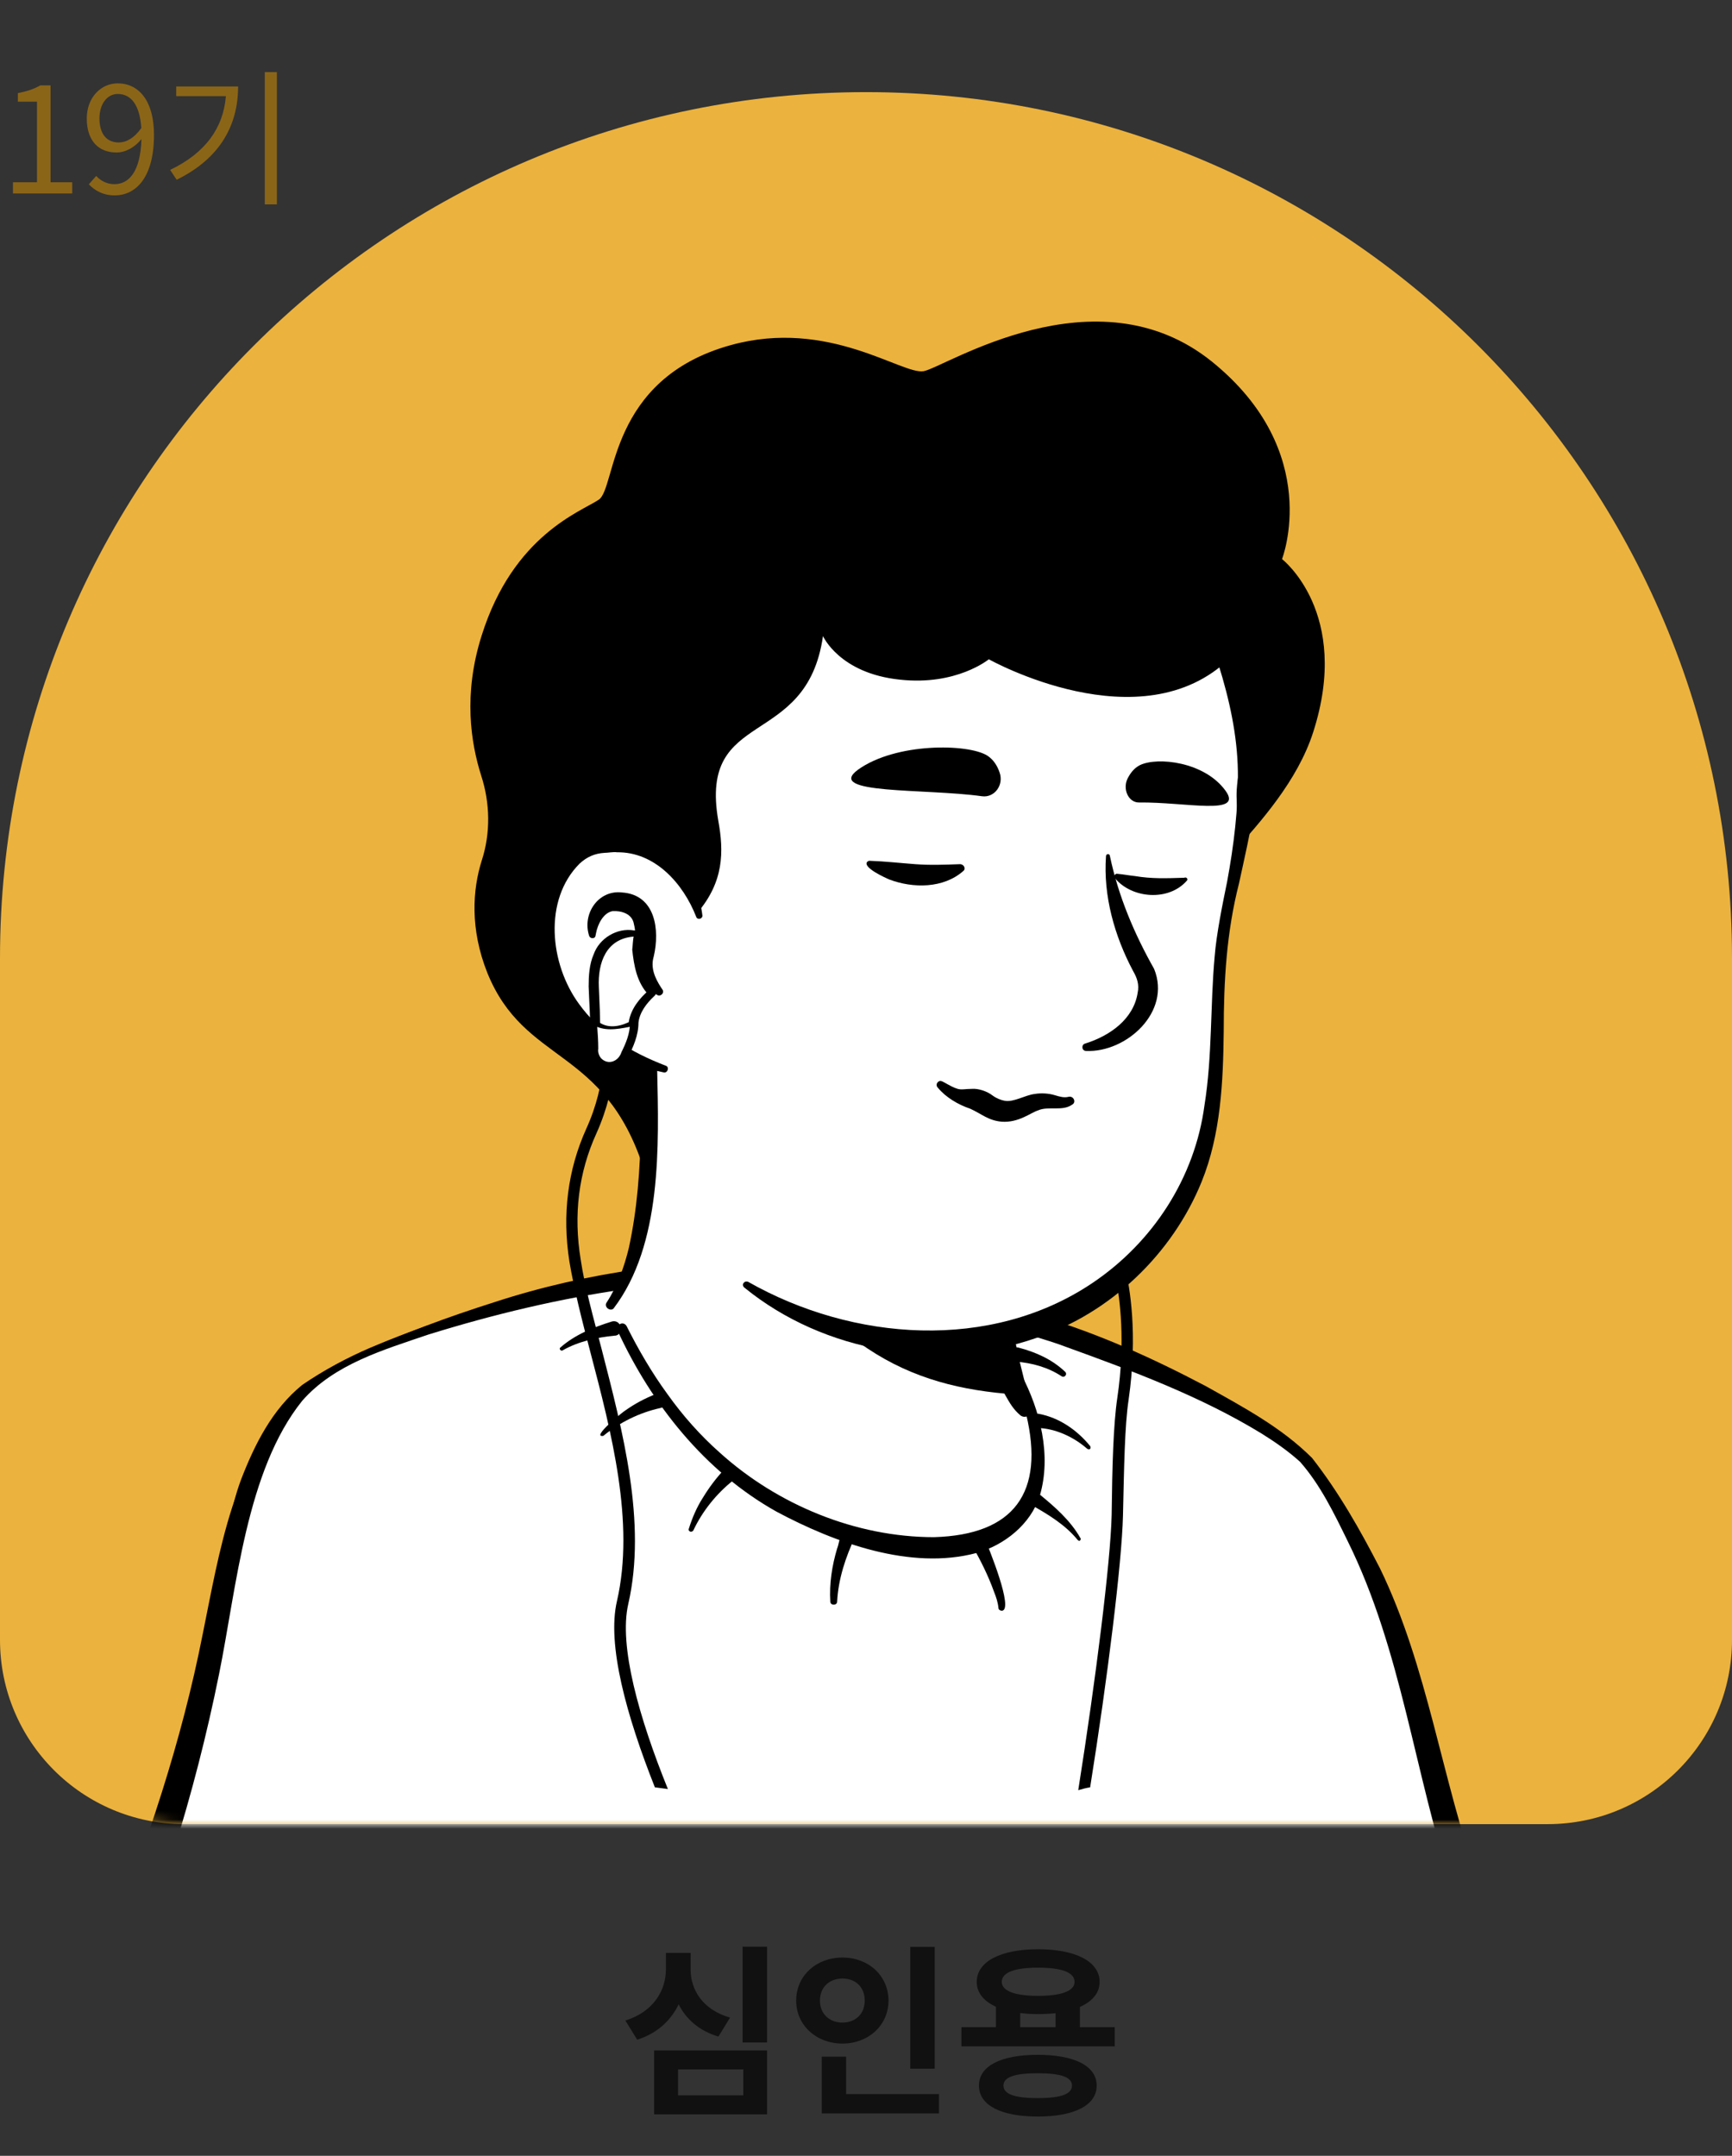 <svg width="188" height="234" viewBox="0 0 188 234" fill="none" xmlns="http://www.w3.org/2000/svg">
<rect x="0" y="0" width="188" height="234" fill="#333333" stroke="none"/>
<path d="M79.242 219C76.262 218.14 74.962 215.98 74.962 213.76V211.98H72.282V213.76C72.282 216.02 70.962 218.36 67.882 219.32L69.162 221.4C71.322 220.72 72.822 219.32 73.662 217.56C74.482 219.18 75.902 220.44 77.982 221.06L79.242 219ZM73.602 224.62H80.682V227.44H73.602V224.62ZM71.002 229.5H83.262V222.56H71.002V229.5ZM80.602 211.3V221.7H83.262V211.3H80.602ZM101.461 211.32H98.801V224.54H101.461V211.32ZM89.001 217.16C89.001 215.64 90.081 214.76 91.441 214.76C92.821 214.76 93.861 215.64 93.861 217.16C93.861 218.64 92.821 219.54 91.441 219.54C90.081 219.54 89.001 218.64 89.001 217.16ZM96.441 217.16C96.441 214.44 94.261 212.48 91.441 212.48C88.621 212.48 86.421 214.44 86.421 217.16C86.421 219.84 88.621 221.82 91.441 221.82C94.261 221.82 96.441 219.84 96.441 217.16ZM91.841 227.3V223.24H89.201V229.4H101.921V227.3H91.841ZM112.639 227.74C110.179 227.74 108.919 227.32 108.919 226.38C108.919 225.44 110.179 225.04 112.639 225.04C115.099 225.04 116.359 225.44 116.359 226.38C116.359 227.32 115.099 227.74 112.639 227.74ZM112.639 223.04C108.659 223.04 106.259 224.24 106.259 226.38C106.259 228.52 108.659 229.74 112.639 229.74C116.619 229.74 119.039 228.52 119.039 226.38C119.039 224.24 116.619 223.04 112.639 223.04ZM110.739 218.5C111.339 218.58 111.979 218.62 112.679 218.62C113.359 218.62 113.999 218.58 114.579 218.52V220.04H110.739V218.5ZM112.679 213.58C115.199 213.58 116.639 214.08 116.639 215.12C116.639 216.12 115.199 216.64 112.679 216.64C110.179 216.64 108.739 216.12 108.739 215.12C108.739 214.08 110.179 213.58 112.679 213.58ZM117.219 220.04V217.84C118.579 217.24 119.359 216.32 119.359 215.12C119.359 212.92 116.759 211.58 112.679 211.58C108.619 211.58 106.019 212.92 106.019 215.12C106.019 216.3 106.779 217.22 108.099 217.82V220.04H104.359V222.12H120.999V220.04H117.219Z" fill="#111111"/>
<path d="M0 104C0 52.085 42.085 10 94 10V10C145.915 10 188 52.085 188 104V178C188 189.046 179.046 198 168 198H20C8.954 198 0 189.046 0 178V104Z" fill="#EBB23D"/>
<mask id="mask0_354_3431" style="mask-type:alpha" maskUnits="userSpaceOnUse" x="0" y="10" width="188" height="188">
<path d="M0 10H188V178C188 189.046 179.046 198 168 198H20C8.954 198 0 189.046 0 178V10Z" fill="#D9D9D9"/>
</mask>
<g mask="url(#mask0_354_3431)">
<path d="M145.055 181.043C144.625 181.35 144.133 181.657 143.703 181.965C143.212 182.272 142.782 182.579 142.29 182.825C141.86 183.071 141.491 183.316 141.061 183.562C141 183.623 140.938 183.623 140.877 183.685C139.464 184.545 137.989 185.344 136.515 186.081C136.085 186.327 135.593 186.572 135.163 186.757C135.163 186.757 135.102 186.818 135.04 186.818C134.549 187.064 134.057 187.31 133.566 187.555C132.583 188.047 131.538 188.477 130.555 188.907C130.064 189.153 129.511 189.337 129.02 189.522C128.528 189.706 127.975 189.952 127.484 190.136C126.992 190.32 126.439 190.566 125.948 190.75C125.948 190.75 125.948 190.75 125.886 190.75C125.395 190.935 124.842 191.119 124.35 191.303C123.244 191.672 122.077 192.04 120.971 192.409C120.603 192.532 120.172 192.655 119.804 192.778C118.637 193.146 117.469 193.454 116.302 193.699C115.872 193.822 115.442 193.884 114.95 194.006C113.844 194.252 112.677 194.498 111.571 194.744C111.325 194.805 111.141 194.805 110.895 194.867C110.527 194.928 110.097 194.989 109.728 195.051C109.175 195.112 108.684 195.235 108.131 195.297C107.885 195.358 107.639 195.358 107.393 195.42C107.086 195.481 106.718 195.542 106.349 195.542C105.366 195.665 104.322 195.788 103.338 195.911C103.031 195.972 102.663 195.972 102.355 196.034H102.294C101.864 196.095 101.434 196.095 101.004 196.157C100.574 196.218 100.144 196.218 99.714 196.218C99.468 196.218 99.161 196.28 98.915 196.28C98.424 196.28 97.993 196.341 97.563 196.341C96.949 196.341 96.396 196.403 95.782 196.403C95.167 196.403 94.614 196.403 94 196.403C93.57 196.403 93.14 196.403 92.71 196.403C66.783 196.034 43.498 185.037 26.848 167.588C26.848 167.588 26.848 167.527 26.787 167.527C24.944 165.868 26.541 157.021 33.975 151.43C43.314 144.365 65.677 139.941 65.677 139.941C65.677 139.941 74.34 138.528 106.472 145.225C125.272 149.157 139.587 154.871 147.574 170.353C149.233 173.548 150.891 178.463 145.055 181.043Z" fill="white"/>
<path d="M106.656 144.549C118.452 146.945 131.047 149.525 140.754 157.328C144.011 159.97 146.161 163.84 147.943 167.588C148.803 169.431 149.663 171.336 150.339 173.363C150.707 174.715 151.26 176.251 150.953 177.848C150.892 178.278 150.523 178.831 150.216 179.139C148.803 180.552 147.267 181.412 145.731 182.518C136.699 188.784 126.316 193.208 115.565 195.542C91.604 200.765 65.677 196.71 44.604 184.115C37.6 179.876 31.149 174.715 25.62 168.633C25.005 167.895 25.005 166.667 25.005 165.868C25.067 164.025 25.558 162.243 26.173 160.584C27.647 156.775 29.552 152.966 32.808 150.324C35.143 148.727 37.662 147.375 40.242 146.269C48.352 142.829 56.892 140.433 65.677 139.45C66.415 139.388 66.537 140.433 65.8 140.556C57.383 142.276 49.028 144.856 41.225 148.358C38.399 149.771 35.388 151 33.115 153.212C30.965 155.546 29.429 158.434 28.2 161.383C27.401 163.165 26.849 165.991 27.094 167.404C30.965 172.012 35.511 176.067 40.426 179.569C67.336 198.369 108.192 199.597 136.822 183.931C139.403 182.518 141.922 180.92 144.318 179.261C145.485 178.463 146.714 177.787 147.635 176.865C147.697 176.804 147.635 176.865 147.635 176.927C147.635 176.988 147.574 177.05 147.574 177.05C147.635 176.312 147.39 175.329 147.082 174.346C145.977 170.783 144.195 167.035 142.29 163.779C139.28 158.925 134.181 155.854 129.02 153.396C125.456 151.737 121.709 150.447 117.899 149.218C114.09 147.99 110.22 146.945 106.349 146.023C105.366 145.778 105.673 144.365 106.656 144.549Z" fill="black"/>
<path d="M165.453 219.135H10.076C10.076 219.135 19.23 199.843 23.285 177.848C26.111 162.612 28.2 153.703 36.126 148.788C41.717 145.348 57.445 140.371 68.626 138.774C73.173 138.159 82.204 137.484 90.007 138.098C95.905 138.835 108.07 142.276 112.739 143.566C119.743 145.532 134.918 151.369 141.615 157.512C144.257 159.97 150.523 172.257 154.578 190.074C159.247 210.349 165.453 219.135 165.453 219.135Z" fill="white"/>
<path d="M166.865 219.872C120.603 220.241 55.724 221.101 10.137 221.039C8.786 221.101 7.803 219.565 8.417 218.336C9.523 216.001 10.567 213.605 11.55 211.148C15.974 200.212 19.722 188.969 21.995 177.418C23.838 168.387 25.312 158.311 32.132 151.492C34.037 149.587 36.371 148.112 38.767 147.007C43.621 144.795 48.597 142.952 53.635 141.354C63.773 138.037 74.524 136.624 85.215 136.808C90.56 136.808 95.966 137.668 101.188 138.897C103.462 139.327 106.656 140.31 108.868 140.924L110.773 141.477C111.141 141.661 111.264 142.399 111.448 142.767C111.571 143.013 111.694 143.075 111.879 143.136C112.186 143.197 112.677 142.767 112.984 142.89C119.19 144.733 125.149 147.437 130.863 150.447C134.918 152.72 139.096 154.932 142.413 158.25C145.301 161.936 147.635 166.052 149.786 170.23C155.008 180.982 156.482 193.146 160.476 204.267C161.95 208.506 163.671 212.745 165.76 216.739L166.19 217.537L166.435 217.967L166.558 218.152L166.62 218.275C166.988 218.52 167.111 219.442 166.865 219.872ZM164.039 218.397C163.732 218.766 163.794 219.565 164.039 219.872L163.978 219.749L163.855 219.503L163.609 219.073C161.09 214.65 159.309 209.919 157.711 205.127C153.533 192.594 152.182 179.2 146.284 167.281C144.809 164.271 143.335 161.199 141.123 158.68C139.833 157.512 138.42 156.529 136.945 155.608C130.31 151.553 122.876 148.788 115.565 146.146C114.95 145.901 113.414 145.409 112.8 145.225C112.309 145.102 112.124 145.041 112.001 144.426C111.879 143.935 111.756 143.32 111.203 143.566C110.896 143.689 110.343 144.426 109.974 144.365C108.745 144.058 105.489 143.197 104.26 142.89C99.529 141.661 94.86 140.126 90.068 139.204C75.323 137.914 60.578 140.494 46.509 144.856C41.655 146.515 36.31 148.051 32.808 152.044C26.726 159.601 25.681 172.319 23.777 181.719C21.135 194.805 17.141 207.523 11.796 219.872L10.076 217.169C54.557 217.353 118.944 217.906 164.039 218.397Z" fill="black"/>
<path d="M66.722 144.979C64.817 145.164 62.79 145.594 61.069 146.577C60.885 146.699 60.639 146.392 60.824 146.269C62.421 144.856 64.448 144.058 66.414 143.443C66.844 143.32 67.275 143.566 67.336 143.996C67.52 144.488 67.213 144.979 66.722 144.979Z" fill="black"/>
<path d="M71.637 152.843C69.425 153.335 67.275 154.379 65.493 155.854C64.08 156.1 67.643 153.212 67.889 153.089C68.933 152.352 69.978 151.799 71.207 151.307C71.575 151.185 72.067 151.369 72.19 151.738C72.435 152.29 72.128 152.782 71.637 152.843Z" fill="black"/>
<path d="M79.562 160.707C77.78 162.12 76.244 164.025 75.261 166.114C75.2 166.237 75.016 166.298 74.893 166.237C74.77 166.175 74.708 166.052 74.77 165.93C75.138 164.762 75.63 163.595 76.306 162.55C76.981 161.445 77.719 160.462 78.579 159.54C78.886 159.233 79.378 159.233 79.685 159.54C79.992 159.847 79.992 160.462 79.562 160.707Z" fill="black"/>
<path d="M92.833 166.79C91.788 169.002 90.99 171.398 90.867 173.855C90.867 174.285 90.129 174.285 90.129 173.855C90.007 171.889 90.314 169.923 90.867 168.08C91.174 167.343 91.235 165.377 92.464 165.745C92.833 165.868 93.017 166.36 92.833 166.79Z" fill="black"/>
<path d="M106.902 167.036C107.27 167.896 110.097 174.777 108.745 174.838C108.561 174.838 108.376 174.715 108.376 174.531C108.315 173.917 108.131 173.364 107.885 172.749C107.27 171.029 106.41 169.309 105.489 167.711C105.059 166.79 106.472 166.053 106.902 167.036Z" fill="black"/>
<path d="M112.739 153.458C115.012 153.888 116.916 155.239 118.329 156.96C118.391 157.021 118.391 157.205 118.329 157.267C118.268 157.328 118.145 157.328 118.022 157.267C116.548 155.977 114.582 155.055 112.616 154.994C111.448 154.932 111.633 153.273 112.739 153.458Z" fill="black"/>
<path d="M110.527 146.269C112.431 146.761 114.213 147.56 115.626 148.911C115.749 149.034 115.749 149.218 115.626 149.341C115.503 149.464 115.38 149.464 115.258 149.403C113.783 148.42 112.001 147.928 110.281 147.805C109.175 147.683 109.421 146.024 110.527 146.269Z" fill="black"/>
<path d="M112.739 162.12C114.459 163.533 116.179 165.008 117.285 166.974C117.346 167.035 117.285 167.158 117.224 167.22C117.162 167.281 117.039 167.22 116.978 167.158C115.626 165.499 113.783 164.394 111.94 163.349C110.957 162.858 111.817 161.445 112.739 162.12Z" fill="black"/>
<path d="M112.431 160.892C111.141 167.22 102.785 171.029 88.716 165.315C74.094 159.417 67.766 145.348 66.168 141.17C74.831 124.95 68.81 113.707 68.81 113.707C88.778 111.987 106.226 135.333 106.226 135.333L108.929 146.884C109.175 147.867 109.666 148.727 110.404 149.341C111.694 151.614 113.23 156.837 112.431 160.892Z" fill="white"/>
<path d="M65.862 141.354C67.029 139.573 67.766 137.484 68.258 135.456C69.179 131.217 69.487 126.916 69.548 122.616V121.018C69.364 119.421 68.811 117.762 68.196 116.288C67.398 114.322 70.285 113.093 71.207 115.059C71.33 115.305 71.33 115.735 71.33 115.98C71.514 124.336 71.883 135.088 66.599 142.03C66.23 142.399 65.493 141.846 65.862 141.354Z" fill="black"/>
<path d="M106.902 135.211C107.823 135.764 108.131 136.501 108.254 137.238C108.622 138.713 108.499 140.31 108.868 141.846C109.175 143.32 110.097 144.733 110.342 146.269C110.65 147.867 111.571 151.246 111.94 152.905C112.063 153.273 111.817 153.703 111.387 153.765C111.141 153.826 110.957 153.765 110.773 153.642C109.974 152.966 109.605 152.29 109.114 151.43C108.315 149.956 107.762 148.604 107.271 146.945C106.84 145.471 107.025 143.873 106.656 142.337C106.349 140.863 105.489 139.45 105.182 137.914C104.997 137.177 104.936 136.378 105.489 135.456C105.857 135.088 106.472 134.965 106.902 135.211Z" fill="black"/>
<path d="M111.326 151.43C99.591 150.816 90.007 147.13 80.668 130.48C88.532 137.422 97.81 140.064 107.578 141.293L108.868 146.945C109.114 147.928 110.589 150.816 111.326 151.43Z" fill="black"/>
<path d="M110.835 149.157C112.923 153.089 114.152 158.004 112.862 162.366C111.879 165.438 109.053 167.711 105.981 168.571C98.854 170.476 90.621 167.465 84.293 164.086C76.491 159.724 70.716 152.413 67.029 144.426C66.784 143.812 67.644 143.32 68.012 143.935C69.302 146.515 70.777 149.034 72.436 151.307C74.095 153.642 75.999 155.792 78.15 157.697C84.416 163.349 92.895 166.851 101.373 166.851C110.097 166.605 113.415 161.997 111.387 153.519C111.08 152.167 110.589 150.754 109.913 149.587C109.544 149.095 110.466 148.543 110.835 149.157Z" fill="black"/>
<path d="M134.611 75.37C135.717 80.531 136.269 84.709 133.259 98.471C130.31 112.171 136.024 125.995 121.524 138.59C111.756 147.068 94.676 148.666 81.037 139.388C76.429 136.255 75.2 121.633 71.575 116.042C70.039 113.707 69.118 117.455 65.616 113.584C60.762 108.301 54.926 97.672 57.813 78.872C62.483 48.399 86.628 44.835 104.506 48.215C122.446 51.594 131.662 61.792 134.611 75.37Z" fill="white"/>
<path d="M68.626 118.991C67.213 116.656 65.431 114.629 63.773 112.479C61.315 109.161 59.472 105.352 58.243 101.42C52.96 84.586 55.786 62.652 71.391 52.147C85.829 42.378 113.415 45.327 126.071 57.123C132.399 62.837 135.901 71.131 136.638 79.486C137.007 85.077 135.655 90.484 134.488 95.89C133.136 101.174 132.829 106.458 132.829 111.926C132.767 117.394 132.522 123.107 130.433 128.268C127.238 136.132 120.541 142.522 112.493 145.225C101.926 148.911 89.454 146.822 80.791 139.757C80.422 139.45 80.791 138.958 81.221 139.143C92.587 145.594 107.516 146.699 118.575 139.265C125.149 134.842 129.696 127.838 130.74 119.974C131.6 114.629 131.354 109.222 131.846 103.816C132.03 101.42 132.706 98.102 133.198 95.706C133.935 91.713 134.426 87.719 134.365 83.726C134.303 79.794 133.443 75.923 132.276 72.175C128.221 58.843 116.609 50.979 103.216 48.829C83.187 45.327 65.677 52.761 60.455 73.588C58.182 83.787 56.4 95.03 60.701 104.922C62.237 108.669 64.756 111.864 67.643 114.629L70.469 117.639C71.698 118.868 69.609 120.465 68.626 118.991Z" fill="black"/>
<path d="M75.876 99.454C75.876 99.454 73.971 90.238 65.001 91.344C57.26 92.327 54.557 110.881 72.128 116.042" fill="white"/>
<path d="M71.329 107.994C69.916 107.195 68.933 105.843 68.872 104.184C68.933 102.956 69.118 101.543 68.81 100.314C68.626 99.147 67.397 98.839 66.476 98.901C65.493 99.085 64.878 100.314 64.694 101.297C64.694 101.358 64.633 101.543 64.633 101.604C64.571 101.911 64.08 101.911 63.957 101.604C63.158 99.208 64.94 96.566 67.52 96.873C71.145 97.119 71.636 100.928 70.961 103.816C70.592 105.045 71.084 106.15 71.759 107.195L71.882 107.379C72.189 107.748 71.698 108.239 71.329 107.994Z" fill="black"/>
<path d="M120.48 92.941C121.401 97.303 123.121 101.358 125.272 105.167C127.176 109.837 122.261 114.26 117.899 114.076C117.408 114.076 117.346 113.4 117.776 113.277C120.541 112.417 123.06 110.574 123.49 107.748C123.674 106.888 123.429 106.15 122.999 105.413C120.971 101.604 119.742 97.242 120.05 92.941C120.05 92.634 120.48 92.634 120.48 92.941Z" fill="black"/>
<path d="M75.569 99.515C74.156 95.89 71.084 92.45 66.967 92.511C66.599 92.45 65.984 92.573 65.616 92.573C64.571 92.634 63.711 93.003 62.912 93.74C58.98 97.672 59.656 104.614 62.851 108.977C63.957 110.512 65.37 111.864 66.967 112.97C68.565 114.076 70.346 114.936 72.251 115.673C72.681 115.796 72.497 116.472 72.067 116.41C67.95 115.55 64.018 113.523 61.315 110.144C57.137 105.106 56.277 96.689 61.254 91.774C62.359 90.791 63.895 90.054 65.431 90.054C65.923 90.054 66.66 89.931 67.152 90.054C69.732 90.177 72.189 91.467 73.787 93.494C75.2 95.214 75.999 97.303 76.244 99.392C76.244 99.761 75.692 99.884 75.569 99.515Z" fill="black"/>
<path d="M116.363 119.912C115.319 120.65 113.783 120.035 112.677 120.527C111.878 120.773 110.588 121.878 108.745 121.756C107.27 121.633 106.533 120.895 105.304 120.342C104.014 119.912 102.662 119.114 101.802 118.069C101.618 117.885 101.618 117.639 101.802 117.455C102.048 117.209 102.294 117.393 102.54 117.516C103.092 117.824 103.523 118.069 103.953 118.192C104.383 118.315 104.813 118.192 105.489 118.192C106.164 118.131 107.147 118.438 107.762 118.929C108.192 119.237 108.683 119.421 109.052 119.482C110.035 119.667 111.264 118.868 112.308 118.745C113.045 118.622 113.844 118.684 114.459 118.868C115.073 119.052 115.503 119.175 115.994 119.052C116.547 118.929 116.855 119.667 116.363 119.912Z" fill="black"/>
<path d="M106.594 86.429C107.946 86.613 108.99 85.2 108.499 83.848C108.253 83.111 107.823 82.435 107.147 82.005C105.058 80.715 97.256 80.592 93.139 83.541C89.453 86.245 100.451 85.569 106.594 86.429Z" fill="black"/>
<path d="M123.613 87.105C122.507 87.105 121.831 85.692 122.384 84.524C122.691 83.91 123.121 83.357 123.736 83.05C125.64 82.128 130.739 82.681 133.013 85.814C135.04 88.579 128.712 87.043 123.613 87.105Z" fill="black"/>
<path d="M104.567 94.538C102.417 96.443 99.099 96.443 96.519 95.46C96.089 95.276 93.631 94.17 94.123 93.555C94.184 93.494 94.307 93.433 94.368 93.433C96.089 93.494 97.686 93.678 99.345 93.801C101.004 93.924 102.478 93.863 104.199 93.801C104.629 93.801 104.874 94.293 104.567 94.538Z" fill="black"/>
<path d="M128.835 95.583C126.869 97.856 122.876 97.549 121.032 95.337C120.848 95.153 121.032 94.784 121.278 94.846C121.954 94.907 122.568 95.03 123.183 95.091C125.026 95.399 126.562 95.337 128.528 95.276C128.835 95.153 128.958 95.46 128.835 95.583Z" fill="black"/>
<path d="M142.536 79.486C140.816 84.831 136.699 89.316 134.058 92.327C134.672 89.439 134.119 87.719 134.242 85.692C134.426 82.927 135.409 79.855 135.225 78.626C135.102 77.52 134.856 76.476 134.611 75.37C134.303 74.018 133.935 72.728 133.505 71.438C123.859 80.838 107.332 71.561 107.332 71.561C107.332 71.561 103.83 74.448 97.686 73.773C91.112 73.097 89.331 69.042 89.331 69.042C87.549 81.452 75.814 76.722 77.965 89.071C78.579 92.45 78.579 95.706 75.692 99.085C75.2 97.365 72.804 90.361 64.94 91.344C57.506 92.265 54.68 109.468 70.039 115.366C69.855 121.08 70.469 128.821 69.855 126.794C65.554 113.523 56.953 115.612 52.898 105.597C50.993 100.805 51.301 96.566 52.284 93.433C53.267 90.422 53.205 87.166 52.222 84.156C51.116 80.654 50.256 75.37 52.284 68.98C55.724 58.044 63.097 55.526 65.001 54.235C66.906 52.945 65.984 41.149 79.316 37.463C89.945 34.514 97.932 40.719 100.267 40.289C102.601 39.859 118.944 29.107 131.539 39.245C143.703 49.075 139.157 60.686 139.157 60.686C139.157 60.686 146.714 66.523 142.536 79.486Z" fill="black"/>
<path d="M68.994 101.358C68.994 101.358 64.079 100.621 64.448 107.502C64.632 111.004 64.632 112.908 64.571 113.891C64.509 114.567 64.939 115.182 65.554 115.427C66.291 115.735 67.09 115.427 67.458 114.69C68.011 113.707 68.626 112.356 68.626 111.25C68.626 109.407 70.592 107.748 70.592 107.748C70.592 107.748 68.81 106.212 68.994 101.358Z" fill="white"/>
<path d="M68.81 101.542C68.81 101.604 68.871 101.665 68.933 101.665C68.933 101.665 68.933 101.665 68.871 101.665H68.749C65.8 101.911 64.878 104.491 65.001 107.133C65.062 108.854 65.185 110.574 65.124 112.233C65.247 113.154 64.694 114.383 65.615 114.874C66.168 115.182 66.906 114.936 67.151 114.322C67.704 113.216 68.257 112.11 68.257 110.881C68.503 109.468 69.424 108.362 70.407 107.502V107.993C69.117 106.642 68.81 104.799 68.626 103.078C68.687 102.648 68.687 101.973 68.81 101.542ZM69.24 101.112C69.424 102.833 69.424 104.614 70.162 106.15C70.346 106.58 70.653 107.072 71.022 107.379C71.268 107.563 71.268 107.932 71.022 108.116C70.162 108.915 69.424 109.898 69.302 111.004C69.302 112.356 68.749 113.646 68.134 114.813C67.643 115.857 66.23 116.41 65.185 115.796C64.509 115.427 64.018 114.69 64.018 113.891C64.018 113.277 64.079 112.786 64.079 112.171C64.079 110.451 63.956 108.792 63.895 107.072C63.895 105.966 63.956 104.676 64.448 103.57C65.062 101.85 66.967 100.682 68.81 100.99C68.994 100.99 69.179 101.051 69.24 101.112Z" fill="black"/>
<path d="M68.196 174.101C70.223 165.254 67.582 155.301 65.308 146.454C64.387 142.952 63.465 139.634 63.035 136.746C62.236 131.893 62.789 127.285 64.755 122.984C67.151 117.639 66.783 113.093 66.783 112.908L65.554 113.031C65.554 113.093 65.923 117.516 63.65 122.493C61.622 126.978 61.008 131.831 61.806 136.931C62.298 139.88 63.158 143.259 64.08 146.761C66.353 155.423 68.933 165.254 66.967 173.793C65.861 178.524 68.012 186.265 71.084 194.006C71.575 194.068 72.005 194.129 72.496 194.191C69.363 186.45 67.151 178.647 68.196 174.101Z" fill="black"/>
<path d="M64.632 111.065C64.694 112.417 64.632 113.339 64.632 113.891C64.571 114.567 65.001 115.182 65.615 115.427C66.353 115.735 67.151 115.427 67.52 114.69C68.073 113.707 68.687 112.356 68.687 111.25C68.687 111.188 68.687 111.065 68.687 111.004C67.459 111.495 65.984 111.864 64.632 111.065Z" fill="white"/>
<path d="M64.817 111.311C64.878 112.171 64.939 112.97 64.939 113.83C64.878 114.199 65.001 114.567 65.247 114.874C66.045 115.673 67.151 115.182 67.459 114.199C67.95 113.216 68.38 112.171 68.38 111.065L68.81 111.372C67.459 111.618 66.045 111.987 64.755 111.434C64.755 111.434 64.817 111.372 64.817 111.311ZM64.509 110.758C64.632 110.758 64.878 110.82 65.001 110.942C66.107 111.741 67.52 111.372 68.626 110.758C68.81 110.635 69.117 110.82 69.056 111.065C68.994 112.478 68.442 113.83 67.704 115.059C67.028 115.98 65.615 116.042 64.817 115.243C64.448 114.874 64.264 114.26 64.325 113.769C64.325 112.724 64.448 111.741 64.509 110.758Z" fill="black"/>
<path d="M122.507 151.922C123.551 144.672 122.568 139.511 122.2 137.975C122.016 138.098 121.893 138.282 121.708 138.405C121.524 138.589 121.34 138.712 121.155 138.897C121.524 140.863 122.2 145.532 121.278 151.737C120.848 154.625 120.725 159.171 120.664 164.455C120.541 169.554 118.944 182.272 117.039 194.314C117.469 194.191 117.899 194.068 118.329 194.006C120.234 182.088 121.77 169.616 121.893 164.516C122.016 159.233 122.077 154.748 122.507 151.922Z" fill="black"/>
</g>
<path d="M1.408 21H7.84V19.784H5.488V9.272H4.368C3.728 9.64 2.976 9.912 1.936 10.104V11.032H4.016V19.784H1.408V21ZM12.891 15.464C11.499 15.464 10.795 14.44 10.795 12.856C10.795 11.256 11.659 10.2 12.779 10.2C14.283 10.2 15.179 11.48 15.339 13.896C14.555 15.016 13.675 15.464 12.891 15.464ZM9.643 20.008C10.299 20.696 11.195 21.208 12.459 21.208C14.667 21.208 16.715 19.384 16.715 14.632C16.715 10.904 15.035 9.048 12.779 9.048C10.955 9.048 9.419 10.584 9.419 12.856C9.419 15.288 10.699 16.552 12.651 16.552C13.643 16.552 14.651 15.976 15.355 15.096C15.243 18.744 13.931 19.992 12.411 19.992C11.659 19.992 10.939 19.656 10.443 19.096L9.643 20.008ZM19.126 9.384V10.44H24.518C24.246 13.848 22.326 16.6 18.47 18.44L19.174 19.512C23.942 17.176 25.846 13.528 25.846 9.384H19.126ZM28.742 7.832V22.184H30.054V7.832H28.742Z" fill="#8B6517"/>
</svg>
